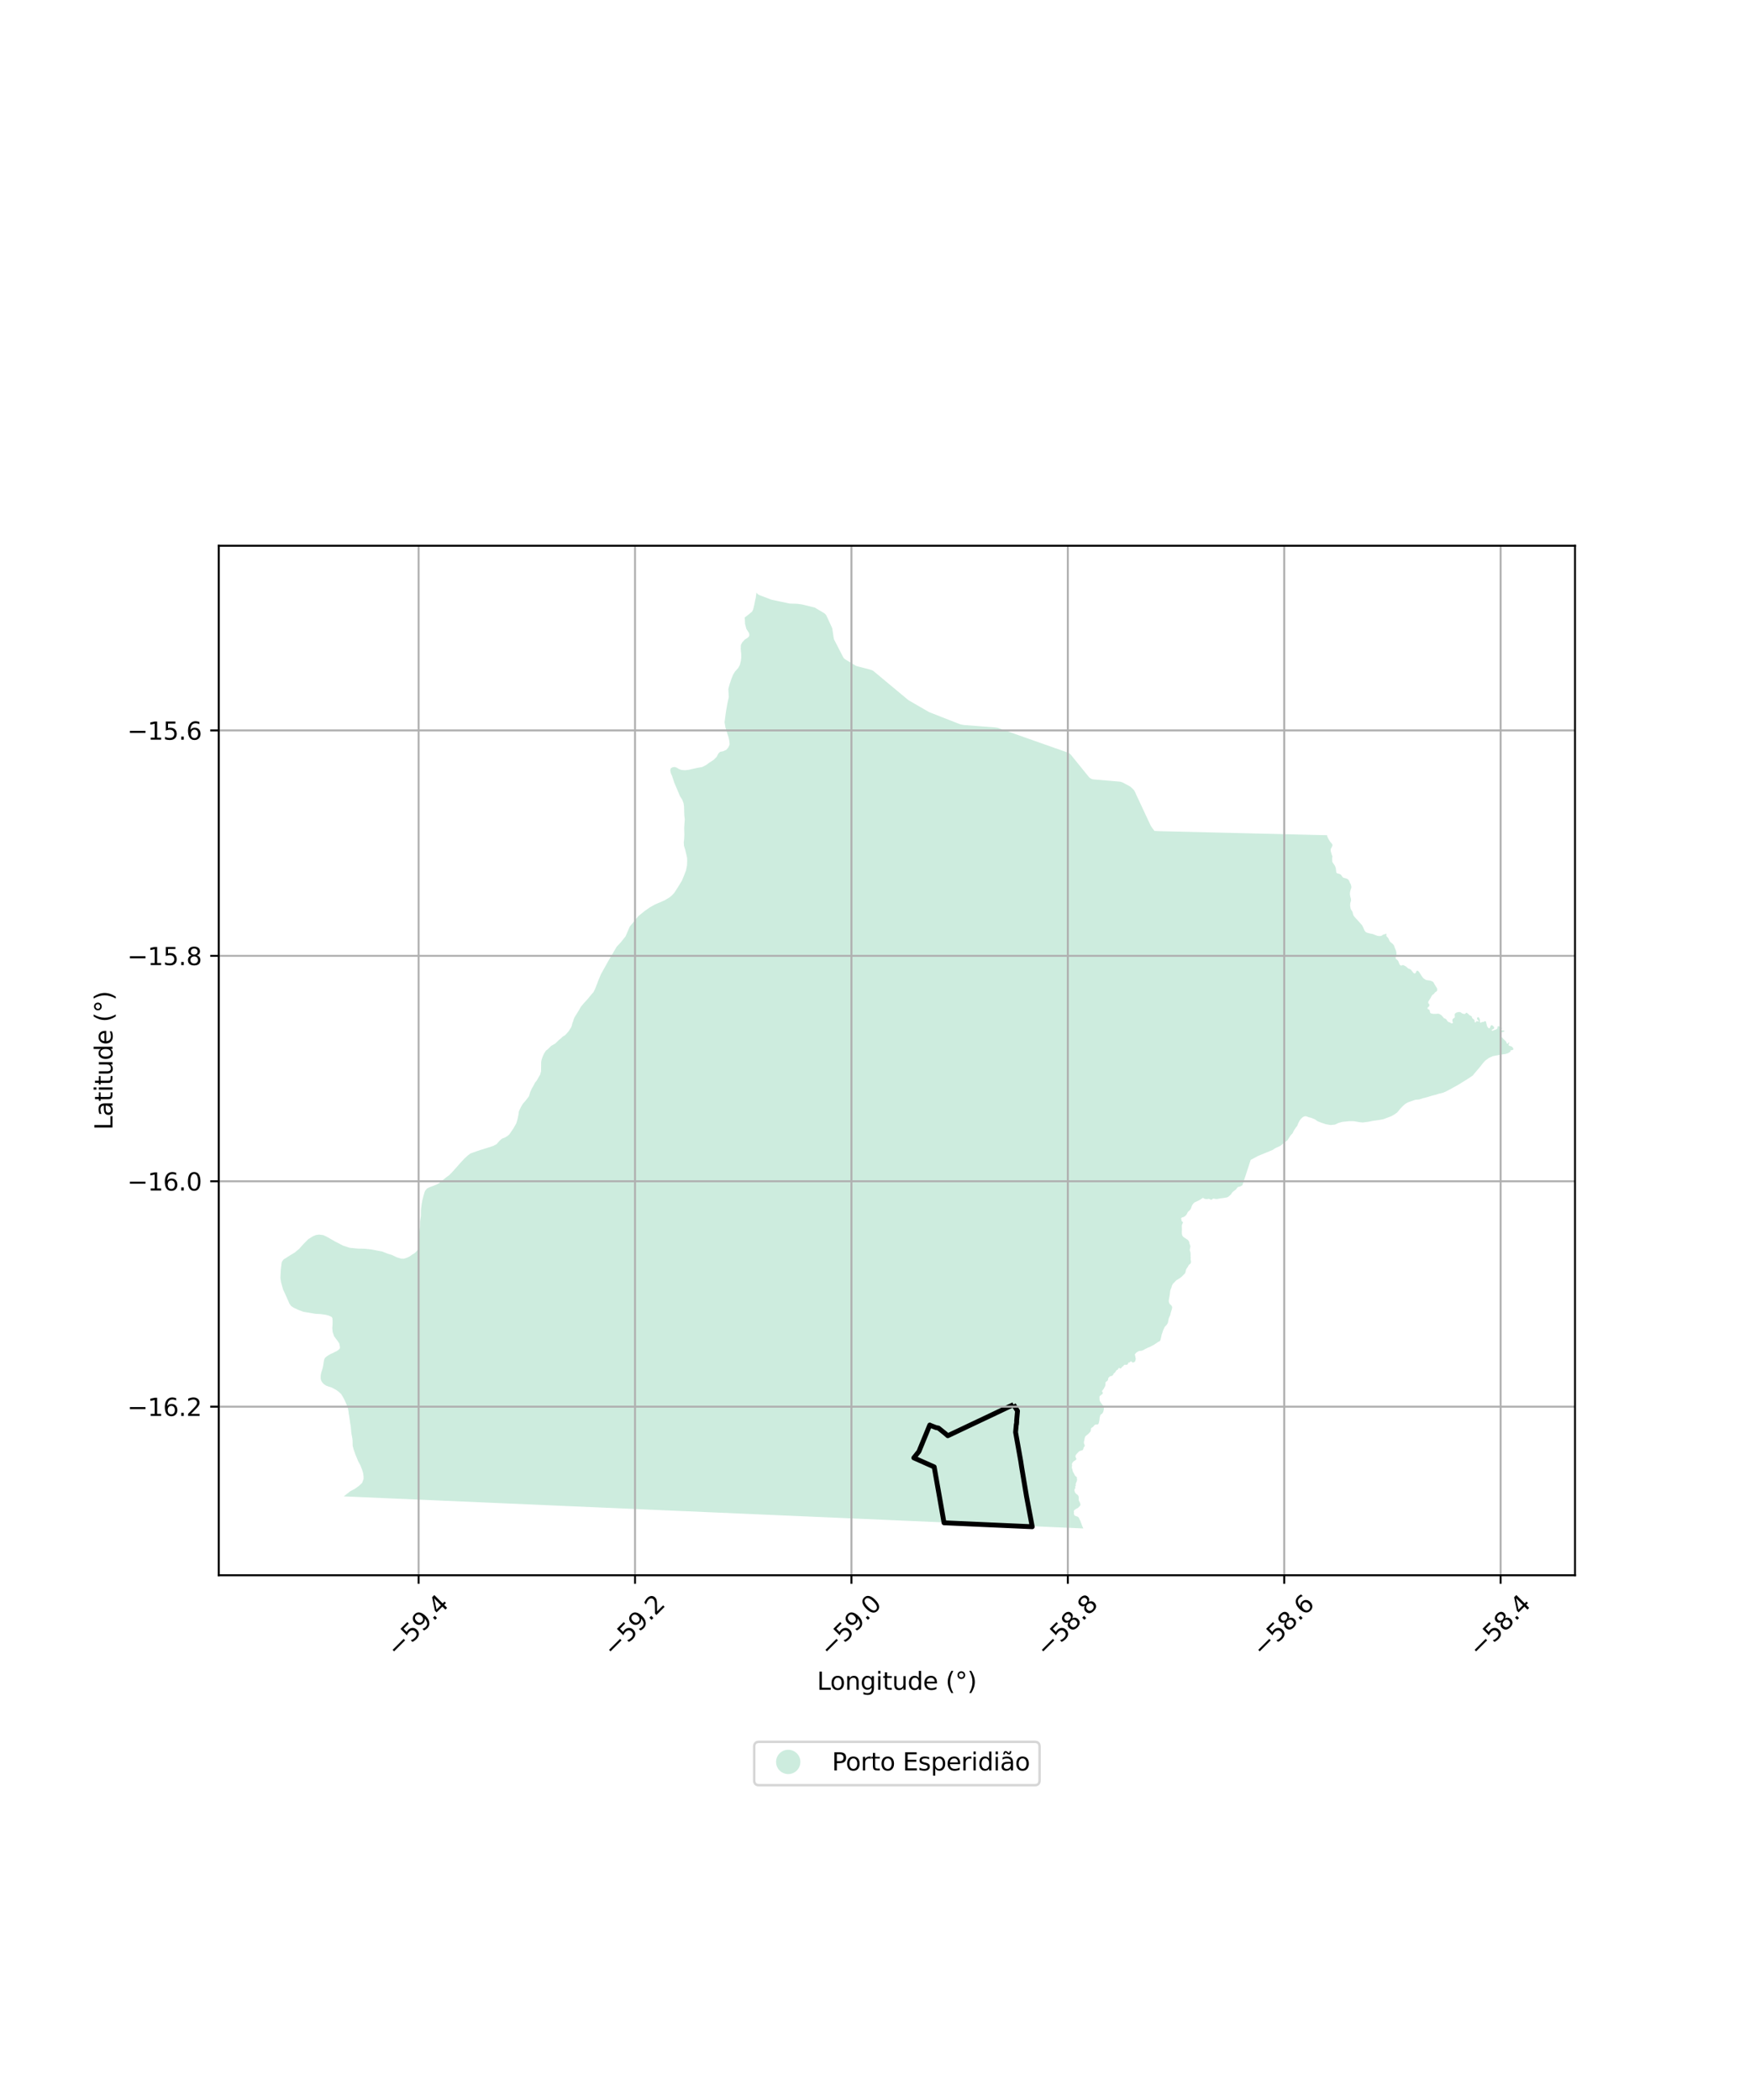 <?xml version="1.0" encoding="utf-8" standalone="no"?>
<!DOCTYPE svg PUBLIC "-//W3C//DTD SVG 1.1//EN"
  "http://www.w3.org/Graphics/SVG/1.1/DTD/svg11.dtd">
<svg xmlns:xlink="http://www.w3.org/1999/xlink" width="720pt" height="864pt" viewBox="0 0 720 864" xmlns="http://www.w3.org/2000/svg" version="1.1">
 <defs>
  <style type="text/css">*{stroke-linejoin: round; stroke-linecap: butt}</style>
 </defs>
 <g id="figure_1">
  <g id="patch_1">
   <path d="M 0 864 
L 720 864 
L 720 0 
L 0 0 
z
" style="fill: #ffffff"/>
  </g>
  <g id="axes_1">
   <g id="patch_2">
    <path d="M 90 648.103 
L 648 648.103 
L 648 224.537 
L 90 224.537 
z
" style="fill: #ffffff"/>
   </g>
   <g id="PatchCollection_1">
    <path d="M 588.261 415.988 
L 588.385 416.573 
L 588.547 416.79 
L 588.782 416.957 
L 589.436 417.09 
L 589.688 417.141 
L 590.587 417.14 
L 590.679 417.14 
L 591.789 417.054 
L 592.171 417.176 
L 592.957 417.622 
L 593.566 418.253 
L 593.966 418.781 
L 594.208 418.944 
L 594.686 419.159 
L 595.095 419.45 
L 595.503 420.088 
L 595.68 420.25 
L 595.903 420.455 
L 596.557 420.679 
L 596.968 420.948 
L 597.158 421.031 
L 597.217 421.057 
L 597.243 421.052 
L 597.678 420.984 
L 597.709 420.933 
L 597.747 420.87 
L 597.756 420.672 
L 597.728 420.589 
L 597.694 420.487 
L 597.549 420.053 
L 597.575 419.549 
L 597.698 419.291 
L 597.88 419.094 
L 598.526 418.626 
L 598.565 418.474 
L 598.54 418.206 
L 598.502 417.802 
L 598.505 417.69 
L 598.512 417.459 
L 598.544 417.202 
L 598.597 417.081 
L 599.061 416.68 
L 599.24 416.616 
L 599.668 416.463 
L 599.806 416.44 
L 600.038 416.4 
L 600.145 416.382 
L 600.267 416.386 
L 600.788 416.402 
L 601.237 416.71 
L 601.693 417.022 
L 602.297 417.165 
L 602.524 417.218 
L 602.797 417.129 
L 602.977 416.94 
L 603.216 416.689 
L 603.435 416.66 
L 603.593 416.745 
L 603.841 416.999 
L 604.105 417.123 
L 604.435 417.59 
L 605.256 418 
L 605.512 418.2 
L 605.609 418.437 
L 605.623 418.612 
L 605.714 418.815 
L 605.887 419.053 
L 606.349 419.391 
L 606.466 419.476 
L 606.624 419.721 
L 606.653 419.767 
L 606.66 419.838 
L 606.717 420.393 
L 606.746 420.515 
L 606.794 420.576 
L 606.859 420.66 
L 607.124 420.632 
L 607.482 420.169 
L 607.495 420.162 
L 607.611 420.094 
L 607.71 420.071 
L 607.893 420.133 
L 608.184 420.366 
L 608.292 420.293 
L 608.357 420.111 
L 608.324 419.918 
L 608.136 419.716 
L 607.805 419.47 
L 607.722 419.324 
L 607.703 418.897 
L 607.787 418.692 
L 607.871 418.609 
L 608.089 418.508 
L 608.25 418.517 
L 608.276 418.53 
L 608.349 418.567 
L 608.669 418.97 
L 608.848 419.496 
L 608.891 419.831 
L 608.889 420.27 
L 608.888 420.577 
L 609.181 420.769 
L 609.393 420.701 
L 609.419 420.68 
L 609.612 420.527 
L 609.854 420.485 
L 610.081 420.446 
L 610.345 420.447 
L 610.617 420.342 
L 610.651 420.297 
L 610.716 420.213 
L 610.947 420.112 
L 611.085 420.142 
L 611.196 420.166 
L 611.361 420.38 
L 611.381 420.458 
L 611.584 421.258 
L 611.798 422.102 
L 611.94 422.415 
L 612.307 422.919 
L 612.706 423.096 
L 612.842 423.097 
L 612.933 422.991 
L 612.941 422.973 
L 613.376 421.973 
L 613.459 421.884 
L 613.482 421.86 
L 613.709 421.785 
L 613.928 421.809 
L 614.071 421.901 
L 614.251 422.114 
L 614.575 422.382 
L 614.694 422.573 
L 614.761 422.816 
L 614.753 422.984 
L 614.699 423.121 
L 614.555 423.272 
L 614.336 423.415 
L 613.836 423.618 
L 613.707 423.755 
L 613.767 423.93 
L 613.864 424.06 
L 614.076 424.099 
L 614.257 424.039 
L 614.817 423.776 
L 615.482 423.551 
L 615.861 423.339 
L 615.877 423.317 
L 616.089 423.029 
L 616.152 422.412 
L 616.243 422.276 
L 616.365 422.25 
L 616.523 422.216 
L 616.764 422.263 
L 617.417 422.694 
L 617.809 422.848 
L 617.922 422.94 
L 617.948 423.151 
L 617.951 423.176 
L 617.661 423.32 
L 617.246 423.446 
L 617.215 423.481 
L 617.191 423.508 
L 617.141 423.713 
L 617.41 423.94 
L 617.885 424.055 
L 618.644 423.984 
L 618.851 424.038 
L 618.875 424.347 
L 618.791 424.456 
L 618.757 424.472 
L 618.661 424.518 
L 618.124 424.588 
L 617.86 424.698 
L 617.825 424.712 
L 617.588 424.945 
L 617.405 425.301 
L 617.321 425.641 
L 617.306 425.919 
L 617.383 426.29 
L 617.744 426.681 
L 618.197 427.052 
L 618.412 427.314 
L 619.622 428.504 
L 619.742 428.703 
L 619.903 429.183 
L 620.012 429.361 
L 620.118 429.445 
L 620.205 429.423 
L 620.352 429.386 
L 620.658 428.976 
L 620.915 428.902 
L 620.96 428.963 
L 620.944 429.146 
L 620.775 429.47 
L 620.676 429.662 
L 620.69 429.879 
L 620.854 430.246 
L 621.012 430.308 
L 621.107 430.324 
L 621.458 430.38 
L 621.504 430.398 
L 621.933 430.566 
L 622.136 430.727 
L 622.399 431.019 
L 622.586 431.356 
L 622.636 431.73 
L 622.59 431.836 
L 622.324 432.002 
L 622.3 432.006 
L 621.651 432.112 
L 621.504 432.193 
L 621.461 432.218 
L 621.445 432.393 
L 621.519 432.592 
L 620.526 433.272 
L 619.467 433.631 
L 617.454 433.907 
L 615.733 434.238 
L 614.17 434.541 
L 612.608 435.258 
L 611.147 436.298 
L 610.066 437.465 
L 609.112 438.734 
L 607.921 440.141 
L 606.729 441.52 
L 606.519 441.784 
L 605.961 442.486 
L 604.346 443.589 
L 602.571 444.692 
L 600.426 446.044 
L 598.731 447.009 
L 596.56 448.195 
L 595.077 448.968 
L 593.753 449.575 
L 592.031 449.988 
L 590.696 450.413 
L 590.62 450.432 
L 589.171 450.788 
L 587.582 451.285 
L 585.384 451.864 
L 583.822 452.361 
L 582.365 452.471 
L 580.803 452.995 
L 579.267 453.547 
L 578.155 454.181 
L 577.201 455.009 
L 576.063 456.223 
L 574.871 457.685 
L 573.626 458.567 
L 572.514 459.202 
L 570.545 459.95 
L 569.151 460.471 
L 567.165 460.829 
L 564.967 461.133 
L 562.848 461.547 
L 560.633 461.826 
L 559.247 461.684 
L 557.075 461.298 
L 555.168 461.27 
L 553.632 461.436 
L 552.255 461.574 
L 550.613 462.043 
L 549.239 462.696 
L 547.462 462.87 
L 545.476 462.539 
L 543.596 461.905 
L 542.086 461.298 
L 540.947 460.498 
L 540.152 460.186 
L 539.332 459.864 
L 538.485 459.671 
L 537.266 459.229 
L 536.499 459.34 
L 535.81 459.781 
L 535.174 460.415 
L 534.671 461.105 
L 534.115 462.181 
L 533.678 463.294 
L 533.384 463.61 
L 532.362 465.09 
L 531.809 466.261 
L 530.947 467.194 
L 529.689 469.142 
L 529.133 469.578 
L 526.717 471.469 
L 524.689 472.393 
L 523.517 473.168 
L 518.995 475.012 
L 518.444 475.245 
L 517.546 475.625 
L 514.639 477.18 
L 514.575 477.214 
L 512.209 484.457 
L 511.682 486.068 
L 511.471 486.713 
L 511.402 486.925 
L 511.383 486.985 
L 511.179 487.534 
L 510.964 487.784 
L 510.164 488.18 
L 510.006 488.232 
L 509.562 488.281 
L 509.267 488.452 
L 509.022 488.689 
L 508.529 489.348 
L 507.203 490.374 
L 506.751 490.932 
L 506.628 491.174 
L 506.415 491.456 
L 505.481 492.288 
L 505.102 492.524 
L 504.83 492.635 
L 504.126 492.776 
L 501.846 493.096 
L 501.136 493.222 
L 500.624 493.314 
L 500.269 493.31 
L 499.4 493.147 
L 499.11 493.151 
L 498.792 493.331 
L 498.465 493.599 
L 498.328 493.624 
L 498.17 493.599 
L 497.64 493.316 
L 497.331 493.225 
L 497.157 493.227 
L 496.576 493.363 
L 495.882 493.295 
L 495.475 493.153 
L 494.973 492.832 
L 494.958 492.822 
L 494.92 492.838 
L 494.663 492.949 
L 494.216 493.307 
L 493.171 493.924 
L 492.677 494.151 
L 492.627 494.173 
L 491.866 494.522 
L 491.541 494.67 
L 491.001 495.142 
L 490.613 495.647 
L 490.319 496.237 
L 490.301 496.273 
L 489.985 497.248 
L 489.554 497.852 
L 489.233 498.185 
L 488.743 498.598 
L 488.634 498.815 
L 488.614 498.855 
L 488.277 499.523 
L 488.021 499.918 
L 487.8 500.114 
L 487.43 500.442 
L 486.82 500.789 
L 486.64 500.818 
L 486.588 500.827 
L 486.45 500.849 
L 486.157 500.996 
L 486.099 501.068 
L 486.015 501.172 
L 485.945 501.285 
L 486.033 501.607 
L 486.08 501.779 
L 486.092 502.022 
L 486.107 502.322 
L 486.403 502.579 
L 486.646 502.79 
L 486.686 503.028 
L 486.516 503.419 
L 486.282 503.956 
L 486.232 504.177 
L 486.262 505.283 
L 486.275 505.788 
L 486.239 506.756 
L 486.241 507.591 
L 486.357 508.077 
L 486.563 508.563 
L 486.894 508.91 
L 487.137 509.101 
L 488.623 510.08 
L 488.79 510.231 
L 489.037 510.574 
L 489.217 510.83 
L 489.38 511.701 
L 489.544 512.039 
L 489.808 512.87 
L 489.704 513.023 
L 489.681 513.274 
L 489.495 514.219 
L 489.535 514.503 
L 489.739 515.127 
L 489.797 515.422 
L 489.843 515.971 
L 489.836 517.051 
L 489.883 517.339 
L 489.859 518.252 
L 489.907 518.454 
L 490.007 518.877 
L 490.03 519.123 
L 489.997 519.384 
L 489.917 519.644 
L 489.666 520.015 
L 489.485 520.151 
L 489.036 520.487 
L 489.085 520.502 
L 488.675 521.25 
L 488.072 522.138 
L 487.892 522.655 
L 487.7 523.538 
L 487.548 523.909 
L 486.872 524.548 
L 486.715 524.783 
L 486.488 524.945 
L 486.249 525.224 
L 485.987 525.435 
L 485.636 525.717 
L 483.981 526.748 
L 482.601 528.178 
L 482.499 528.352 
L 482.17 528.913 
L 482.097 529.194 
L 481.944 529.783 
L 481.772 530.154 
L 481.684 530.343 
L 481.456 531.104 
L 481.298 532.539 
L 481.075 533.842 
L 480.94 534.636 
L 480.905 534.842 
L 480.875 535.265 
L 480.909 535.675 
L 481.097 536.215 
L 481.414 536.663 
L 481.9 537.057 
L 481.906 537.068 
L 482.247 537.665 
L 482.255 537.957 
L 482.141 538.668 
L 481.841 539.566 
L 481.778 539.755 
L 481.734 539.927 
L 481.44 541.089 
L 481.132 541.783 
L 480.909 542.287 
L 480.817 542.599 
L 480.724 543.081 
L 480.49 544.293 
L 480.323 544.562 
L 480.045 545.013 
L 479.917 545.153 
L 479.3 545.826 
L 479.201 545.934 
L 479.185 545.951 
L 479.071 546.186 
L 478.808 546.764 
L 478.6 547.219 
L 478.061 548.803 
L 477.934 549.074 
L 477.857 549.562 
L 477.518 551.048 
L 477.433 551.334 
L 477.427 551.355 
L 477.234 551.71 
L 477.027 551.879 
L 476.989 551.893 
L 476.86 551.939 
L 476.539 552.055 
L 475.765 552.634 
L 475.459 552.789 
L 475.154 553.016 
L 474.889 553.213 
L 474.343 553.512 
L 473.755 553.784 
L 473.125 554.14 
L 473.081 554.161 
L 472.594 554.375 
L 472.338 554.416 
L 471.918 554.685 
L 471.38 554.909 
L 470.165 555.582 
L 469.534 555.761 
L 468.843 555.819 
L 468.451 555.944 
L 468.313 555.988 
L 467.796 556.318 
L 467.512 556.499 
L 467.482 556.518 
L 466.846 557.328 
L 466.952 557.512 
L 466.982 557.565 
L 467.018 557.694 
L 467.052 557.818 
L 467.073 557.958 
L 467.152 558.49 
L 467.277 558.93 
L 467.272 559.189 
L 467.135 559.813 
L 466.99 560.099 
L 466.832 560.285 
L 466.653 560.42 
L 466.206 560.59 
L 466.017 560.615 
L 465.508 560.202 
L 465.385 560.103 
L 465.176 560.106 
L 465.154 560.129 
L 464.735 560.562 
L 464.37 560.603 
L 464.222 560.62 
L 464.197 560.713 
L 464.079 561.153 
L 463.914 561.352 
L 463.771 561.453 
L 463.606 561.512 
L 463.287 561.537 
L 463.125 561.53 
L 462.646 561.511 
L 462.324 561.767 
L 462.269 561.878 
L 462.224 561.969 
L 462.178 562.062 
L 461.766 562.267 
L 461.355 562.815 
L 461.035 563.047 
L 460.825 563.044 
L 460.708 562.937 
L 460.563 562.804 
L 460.352 562.845 
L 460.17 562.981 
L 460.09 563.114 
L 459.822 563.561 
L 459.473 563.669 
L 459.394 563.738 
L 459.041 564.214 
L 458.883 564.543 
L 458.452 564.932 
L 458.146 565.16 
L 458.049 565.499 
L 457.923 565.705 
L 457.724 565.902 
L 457.53 566.043 
L 457.383 566.098 
L 457.075 566.152 
L 456.634 566.302 
L 456.218 566.676 
L 456.066 566.849 
L 455.956 567.062 
L 455.846 567.716 
L 455.704 568.012 
L 455.444 568.262 
L 454.987 568.517 
L 454.836 568.806 
L 454.815 569.706 
L 454.678 570.304 
L 454.063 571.437 
L 453.718 571.876 
L 453.551 572.088 
L 453.41 572.333 
L 453.415 572.52 
L 453.427 572.536 
L 453.699 572.889 
L 453.728 573.031 
L 453.711 573.202 
L 453.619 573.444 
L 453.523 573.587 
L 453.431 573.644 
L 453.186 573.797 
L 453.048 573.835 
L 452.929 574.056 
L 452.608 574.242 
L 452.494 574.353 
L 452.395 574.57 
L 452.37 574.731 
L 452.352 574.843 
L 452.396 575.905 
L 452.561 576.459 
L 452.831 576.979 
L 453.094 577.352 
L 453.587 577.929 
L 453.896 578.435 
L 453.975 578.565 
L 454.066 578.853 
L 454.164 579.536 
L 454.113 580.037 
L 454.093 580.121 
L 453.934 580.785 
L 453.726 581.23 
L 453.453 581.611 
L 453.231 581.77 
L 452.858 582.035 
L 452.737 582.247 
L 452.666 582.371 
L 452.44 583.257 
L 452.319 584.372 
L 452.125 585.29 
L 452.124 585.294 
L 452.015 585.623 
L 451.888 585.858 
L 451.802 585.952 
L 451.597 586.057 
L 451.285 586.113 
L 451.254 586.119 
L 450.969 586.038 
L 450.612 586.15 
L 450.262 586.383 
L 449.81 586.956 
L 449.461 587.234 
L 449.176 587.388 
L 449.042 587.522 
L 448.945 587.615 
L 448.845 587.832 
L 448.833 588.252 
L 448.739 588.756 
L 448.726 588.826 
L 448.658 588.99 
L 448.596 589.055 
L 447.795 589.908 
L 447.644 590.069 
L 447.592 590.124 
L 447.463 590.215 
L 447.189 590.408 
L 447.07 590.492 
L 447.005 590.585 
L 446.961 590.648 
L 446.939 590.654 
L 446.788 590.691 
L 446.452 591.133 
L 446.364 591.417 
L 446.305 591.603 
L 445.977 593.105 
L 445.945 593.25 
L 445.959 593.675 
L 445.977 593.796 
L 446.072 594.156 
L 446.083 594.175 
L 446.18 594.336 
L 446.278 594.546 
L 446.304 594.838 
L 446.285 594.884 
L 446.19 595.113 
L 445.994 595.355 
L 445.844 595.541 
L 445.73 596 
L 445.681 596.198 
L 445.55 596.475 
L 445.284 596.672 
L 445.056 596.743 
L 444.393 596.95 
L 444.08 597.048 
L 443.871 597.251 
L 443.689 597.428 
L 443.023 598.107 
L 442.599 598.666 
L 442.496 598.946 
L 442.478 599.274 
L 442.513 599.516 
L 442.758 599.989 
L 442.868 600.201 
L 442.826 600.377 
L 442.717 600.547 
L 442.546 600.694 
L 442.491 600.742 
L 441.897 601.117 
L 441.657 601.318 
L 441.298 601.728 
L 441.141 601.968 
L 441.055 602.203 
L 441.012 602.556 
L 441.076 602.832 
L 440.975 603.521 
L 441.078 604.315 
L 441.216 604.529 
L 441.269 604.938 
L 441.391 605.264 
L 441.372 605.452 
L 441.68 605.909 
L 441.856 606.253 
L 442.302 607.127 
L 442.469 607.32 
L 442.711 607.476 
L 442.776 607.517 
L 442.995 607.741 
L 443.103 608.035 
L 443.054 608.352 
L 443.023 608.551 
L 443.066 608.625 
L 443.128 608.66 
L 443.239 608.721 
L 443.178 608.924 
L 443.174 608.929 
L 443.009 609.132 
L 443.037 609.389 
L 442.993 609.579 
L 442.764 609.937 
L 442.642 610.315 
L 442.568 610.629 
L 442.548 610.943 
L 442.618 611.094 
L 442.618 611.216 
L 442.337 611.638 
L 442.311 611.732 
L 442.466 612.118 
L 442.454 612.195 
L 442.188 612.561 
L 442.044 612.928 
L 442.046 613.173 
L 442.23 613.869 
L 442.382 614.161 
L 442.518 614.32 
L 442.865 614.688 
L 443.227 614.955 
L 443.426 615.102 
L 443.663 615.406 
L 443.817 615.883 
L 443.831 615.926 
L 443.818 616.332 
L 443.81 616.597 
L 443.794 617.1 
L 443.837 617.276 
L 444.318 618.267 
L 444.365 618.364 
L 444.518 618.904 
L 444.505 619.217 
L 444.426 619.4 
L 444.395 619.47 
L 443.726 620.185 
L 443.569 620.339 
L 442.318 621.044 
L 442.12 621.24 
L 441.828 621.572 
L 441.809 621.77 
L 441.871 622.232 
L 441.824 622.714 
L 441.893 623.055 
L 442.024 623.395 
L 442.139 623.521 
L 442.429 623.681 
L 443.23 623.938 
L 443.578 624.137 
L 443.772 624.339 
L 443.913 624.555 
L 444.275 625.372 
L 444.477 625.695 
L 444.725 626.424 
L 444.939 626.915 
L 445.073 627.425 
L 445.716 628.85 
L 445.163 628.824 
L 431.078 628.202 
L 405.661 627.097 
L 385.304 626.223 
L 367.522 625.46 
L 365.753 625.378 
L 355.458 624.929 
L 343.08 624.399 
L 305.938 622.786 
L 290.933 622.135 
L 282.697 621.774 
L 279.831 621.66 
L 231.183 619.546 
L 230.936 619.533 
L 141.43 615.65 
L 142.153 615.082 
L 144.095 613.554 
L 146.015 612.52 
L 147.67 611.348 
L 148.994 610.106 
L 149.424 608.913 
L 149.426 608.907 
L 149.59 608.451 
L 149.59 607.486 
L 149.391 606.038 
L 148.994 604.727 
L 148.266 602.865 
L 147.339 601.141 
L 146.213 598.383 
L 145.455 596.228 
L 145.088 594.753 
L 145.075 593.526 
L 145.048 592.519 
L 144.916 591.512 
L 144.664 590.216 
L 144.492 589.057 
L 144.399 587.816 
L 144.267 586.547 
L 144.055 585.457 
L 143.936 584.423 
L 143.804 583.609 
L 143.618 582.258 
L 143.473 581.609 
L 143.42 580.906 
L 143.208 579.678 
L 142.864 578.672 
L 142.506 577.665 
L 142.082 576.741 
L 141.592 575.679 
L 140.97 574.52 
L 140.33 573.526 
L 139.315 572.589 
L 138.242 571.817 
L 137.236 571.265 
L 136.495 570.879 
L 135.7 570.603 
L 135.065 570.424 
L 134.191 570.093 
L 133.198 569.445 
L 132.549 568.714 
L 132.165 568.052 
L 131.94 567.265 
L 131.926 566.355 
L 132.006 565.528 
L 132.178 564.769 
L 132.231 564.479 
L 132.456 563.886 
L 132.681 563.086 
L 132.867 562.342 
L 133.012 561.542 
L 133.211 560.176 
L 133.383 559.376 
L 133.707 558.659 
L 134.442 558.039 
L 135.17 557.57 
L 135.925 557.128 
L 136.481 556.88 
L 137.316 556.494 
L 137.908 556.163 
L 138.501 555.899 
L 139.328 555.335 
L 139.792 554.839 
L 139.871 554.353 
L 139.76 553.63 
L 139.606 552.764 
L 138.989 551.825 
L 138.047 550.584 
L 137.43 549.712 
L 136.855 548.009 
L 136.71 546.378 
L 136.828 544.817 
L 136.842 543.62 
L 136.776 542.502 
L 136.663 542.126 
L 136.381 541.8 
L 135.252 541.274 
L 133.902 540.925 
L 131.66 540.632 
L 129.746 540.542 
L 124.853 539.707 
L 122.733 538.927 
L 122.043 538.586 
L 120.897 538.077 
L 119.78 537.328 
L 119.098 536.389 
L 118.263 534.483 
L 117.492 532.745 
L 116.43 530.438 
L 115.671 527.702 
L 115.364 525.836 
L 115.538 522.348 
L 115.832 519.858 
L 115.983 519.127 
L 116.635 518.217 
L 117.709 517.52 
L 119.306 516.509 
L 121.201 515.369 
L 123.069 513.829 
L 124.742 511.954 
L 126.847 509.819 
L 128.742 508.645 
L 130.018 508.105 
L 131.325 507.945 
L 131.945 508.024 
L 132.923 508.149 
L 134.221 508.711 
L 137.86 510.783 
L 141.075 512.451 
L 143.903 513.383 
L 144.714 513.463 
L 147.332 513.723 
L 149.907 513.754 
L 152.742 514.054 
L 155.114 514.514 
L 157.354 514.94 
L 159.193 515.693 
L 161.18 516.301 
L 163.268 517.304 
L 165.052 517.847 
L 166.165 517.88 
L 167.372 517.483 
L 168.488 516.966 
L 169.454 516.279 
L 170.717 515.496 
L 171.853 514.312 
L 172.3 512.755 
L 172.419 511.06 
L 172.28 508.631 
L 172.329 508.489 
L 172.497 506.837 
L 172.82 504.736 
L 172.846 502.482 
L 173.17 500.23 
L 173.181 499.273 
L 173.181 499.266 
L 173.2 497.675 
L 173.527 495.123 
L 173.845 493.473 
L 174.157 492.274 
L 174.624 490.625 
L 174.931 489.877 
L 175.687 488.984 
L 176.888 488.396 
L 178.086 487.959 
L 179.585 487.375 
L 180.637 486.786 
L 182.988 484.879 
L 183.777 484.242 
L 184.732 483.578 
L 185.974 482.328 
L 186.963 481.215 
L 188.036 480.019 
L 188.856 479.073 
L 189.872 477.961 
L 191.115 476.626 
L 192.439 475.432 
L 193.541 474.58 
L 194.941 474.08 
L 196.167 473.638 
L 197.892 473.065 
L 200.888 472.142 
L 202.885 471.481 
L 204.341 470.723 
L 205.303 469.594 
L 205.935 468.967 
L 206.628 468.424 
L 207.809 467.981 
L 208.815 467.351 
L 209.519 466.762 
L 210.224 465.739 
L 211.23 464.254 
L 212.407 462.206 
L 212.921 460.483 
L 213.269 458.824 
L 213.485 457.263 
L 214.329 455.444 
L 215.102 454.156 
L 216.238 452.838 
L 217.585 451.098 
L 217.766 450.57 
L 218.131 449.335 
L 218.85 447.751 
L 219.386 446.872 
L 220.104 445.465 
L 220.815 444.588 
L 221.515 443.35 
L 221.71 443.005 
L 222.263 442.076 
L 222.613 440.715 
L 222.614 440.609 
L 222.624 439.654 
L 222.64 438.239 
L 222.653 437 
L 222.84 435.941 
L 223.202 434.883 
L 223.742 433.651 
L 224.278 432.772 
L 224.635 432.245 
L 225.343 431.722 
L 226.23 430.847 
L 226.762 430.322 
L 228.528 429.28 
L 229.06 428.755 
L 229.947 427.88 
L 230.701 427.286 
L 231.542 426.482 
L 232.425 425.961 
L 232.957 425.436 
L 234.023 424.209 
L 234.27 423.804 
L 234.559 423.33 
L 234.916 422.803 
L 235.276 421.922 
L 235.461 421.04 
L 235.821 420.159 
L 236.004 419.453 
L 236.365 418.573 
L 236.901 417.694 
L 238.113 415.769 
L 238.987 414.215 
L 240.39 412.534 
L 241.657 411.185 
L 243.194 409.306 
L 244.196 408.153 
L 244.802 406.929 
L 245.717 404.611 
L 246.2 403.317 
L 247.275 400.762 
L 250.6 394.81 
L 253.746 389.48 
L 255.367 387.759 
L 257.369 385.243 
L 259.117 381.205 
L 262.646 376.915 
L 265.212 374.828 
L 265.806 374.41 
L 267.323 373.34 
L 269.431 372.154 
L 269.977 371.919 
L 273.454 370.42 
L 275.512 369.176 
L 276.45 368.388 
L 277.366 367.413 
L 278.971 364.945 
L 280.579 362.288 
L 281.532 359.954 
L 282.248 358.085 
L 282.445 357.108 
L 282.664 356.026 
L 282.728 354.292 
L 282.695 352.932 
L 282.383 351.569 
L 281.937 349.689 
L 281.397 347.948 
L 281.319 346.541 
L 281.47 345.323 
L 281.56 343.355 
L 281.54 342.663 
L 281.521 341.985 
L 281.486 340.702 
L 281.72 337.116 
L 281.539 335.418 
L 281.462 333.289 
L 281.442 331.958 
L 281.258 330.56 
L 280.713 329.058 
L 279.79 327.628 
L 278.634 324.864 
L 277.451 322.119 
L 276.506 319.248 
L 275.981 318.035 
L 275.946 317.854 
L 275.762 316.902 
L 276.001 316.073 
L 276.763 315.648 
L 277.659 315.555 
L 278.474 315.865 
L 279.292 316.373 
L 280.376 316.783 
L 281.824 316.897 
L 283.44 316.714 
L 284.761 316.395 
L 287.106 315.887 
L 288.789 315.605 
L 290.411 314.823 
L 291.838 313.773 
L 293.662 312.595 
L 294.86 311.376 
L 295.566 310.02 
L 296.264 309.328 
L 297.531 309.088 
L 298.809 308.489 
L 299.644 307.548 
L 300.181 306.341 
L 300.096 304.977 
L 299.749 303.344 
L 299.269 301.909 
L 298.471 299.307 
L 298.097 297.175 
L 298.646 293.026 
L 299.238 289.562 
L 299.845 286.833 
L 299.794 285.386 
L 299.703 284.587 
L 299.682 283.389 
L 300.229 281.366 
L 300.975 279.145 
L 301.65 277.523 
L 302.353 276.366 
L 303.751 274.783 
L 304.389 273.592 
L 304.8 271.967 
L 304.979 270.505 
L 304.959 269.175 
L 304.749 266.978 
L 304.815 265.374 
L 305.368 264.29 
L 306.433 263.136 
L 307.527 262.449 
L 308.191 261.824 
L 308.297 261.159 
L 308.172 260.46 
L 307.717 259.757 
L 307.069 258.72 
L 306.815 257.719 
L 306.529 256.686 
L 306.476 255.321 
L 306.388 254.19 
L 306.391 254.047 
L 307.766 253.003 
L 309.257 251.787 
L 309.373 251.736 
L 309.879 250.699 
L 310.301 248.99 
L 310.741 246.75 
L 310.904 246.176 
L 311.008 245.428 
L 311.058 245.066 
L 311.16 244.331 
L 311.207 243.991 
L 311.234 243.79 
L 311.389 244.021 
L 311.392 244.024 
L 311.681 244.366 
L 312.059 244.647 
L 312.627 244.913 
L 313.412 245.211 
L 313.563 245.269 
L 313.959 245.42 
L 316.017 246.203 
L 316.756 246.484 
L 317.387 246.724 
L 318.198 246.896 
L 319.54 247.182 
L 321.22 247.538 
L 322.819 247.878 
L 324.149 248.161 
L 324.885 248.317 
L 325.34 248.332 
L 327.597 248.408 
L 327.95 248.419 
L 328.093 248.424 
L 329.43 248.619 
L 330.145 248.722 
L 330.505 248.811 
L 330.938 248.917 
L 332.365 249.267 
L 333.755 249.607 
L 335.197 249.961 
L 335.872 250.361 
L 335.924 250.392 
L 336.351 250.645 
L 338.503 251.92 
L 339.039 252.238 
L 339.061 252.251 
L 339.477 252.602 
L 339.608 252.712 
L 339.955 253.146 
L 340.247 253.779 
L 340.343 253.987 
L 340.923 255.244 
L 340.956 255.315 
L 341.274 256.005 
L 341.499 256.491 
L 341.828 257.203 
L 342.03 257.643 
L 342.314 258.257 
L 342.335 258.344 
L 342.375 258.502 
L 342.429 258.723 
L 342.459 258.841 
L 342.494 259.075 
L 342.589 259.695 
L 342.592 259.719 
L 342.696 260.403 
L 342.901 261.752 
L 342.978 262.264 
L 342.987 262.307 
L 343.077 262.738 
L 343.113 262.916 
L 343.146 263.076 
L 343.453 263.67 
L 343.532 263.825 
L 343.732 264.212 
L 344.016 264.764 
L 344.966 266.609 
L 345.2 267.063 
L 345.66 267.956 
L 345.967 268.552 
L 346.102 268.813 
L 346.454 269.497 
L 346.535 269.654 
L 346.745 270.062 
L 346.904 270.37 
L 346.98 270.517 
L 347.31 270.938 
L 347.318 270.944 
L 347.668 271.215 
L 348.303 271.6 
L 348.524 271.734 
L 349.716 272.457 
L 350.416 272.882 
L 351.644 273.627 
L 352.074 273.888 
L 352.079 273.891 
L 352.159 273.94 
L 352.692 274.107 
L 352.825 274.149 
L 353.52 274.329 
L 354.682 274.63 
L 356.272 275.042 
L 358.025 275.495 
L 358.224 275.564 
L 358.849 275.782 
L 359.111 275.925 
L 359.273 276.013 
L 359.744 276.4 
L 360.02 276.628 
L 360.525 277.049 
L 360.805 277.283 
L 360.815 277.291 
L 362.07 278.338 
L 363.795 279.776 
L 365.632 281.308 
L 368.954 284.079 
L 370.841 285.646 
L 370.993 285.772 
L 372.539 287.056 
L 372.647 287.146 
L 372.76 287.239 
L 372.882 287.34 
L 372.9 287.356 
L 373.023 287.458 
L 373.733 288.047 
L 373.848 288.114 
L 374.086 288.252 
L 374.238 288.34 
L 374.351 288.406 
L 374.766 288.646 
L 375.089 288.833 
L 375.096 288.837 
L 375.683 289.177 
L 376.153 289.449 
L 376.163 289.455 
L 376.189 289.47 
L 377.601 290.288 
L 377.633 290.307 
L 378.554 290.84 
L 381.763 292.699 
L 382.119 292.905 
L 382.215 292.961 
L 382.291 292.991 
L 382.89 293.226 
L 383.836 293.597 
L 385.431 294.222 
L 386.953 294.82 
L 387.474 295.024 
L 389.336 295.754 
L 389.374 295.769 
L 389.554 295.84 
L 390.404 296.173 
L 391.4 296.564 
L 392.533 297.008 
L 393.397 297.348 
L 393.509 297.391 
L 393.793 297.503 
L 394.403 297.742 
L 395.31 298.054 
L 395.439 298.078 
L 395.673 298.122 
L 395.681 298.123 
L 396.096 298.2 
L 396.156 298.211 
L 396.219 298.223 
L 396.54 298.273 
L 396.616 298.285 
L 400.022 298.549 
L 400.843 298.612 
L 400.855 298.613 
L 401.296 298.647 
L 401.328 298.65 
L 401.338 298.651 
L 402.123 298.711 
L 402.137 298.713 
L 404.746 298.915 
L 404.747 298.915 
L 409.437 299.278 
L 410.474 299.443 
L 410.815 299.564 
L 411.361 299.757 
L 414.075 300.719 
L 417.691 302 
L 422.154 303.581 
L 423.152 303.935 
L 430.001 306.348 
L 430.496 306.522 
L 431.925 307.026 
L 432.079 307.08 
L 433.348 307.527 
L 433.351 307.528 
L 434.201 307.827 
L 436.725 308.717 
L 437.346 308.936 
L 438.302 309.273 
L 439.124 309.562 
L 439.358 309.645 
L 440.082 310.031 
L 440.63 310.592 
L 441.144 311.226 
L 441.163 311.25 
L 443.378 313.983 
L 444.937 315.906 
L 446.949 318.388 
L 447.76 319.388 
L 448.029 319.72 
L 448.527 320.155 
L 449.298 320.564 
L 449.341 320.573 
L 449.953 320.673 
L 451.12 320.772 
L 457.85 321.344 
L 460.859 321.6 
L 461.56 321.808 
L 462.135 322.066 
L 464.957 323.584 
L 465.576 324.128 
L 465.829 324.351 
L 466.349 324.867 
L 466.649 325.254 
L 467.022 325.922 
L 467.256 326.469 
L 467.341 326.667 
L 469.748 331.812 
L 469.952 332.249 
L 472.406 337.506 
L 473.458 339.758 
L 474.078 340.675 
L 474.154 340.774 
L 474.99 341.863 
L 475.009 341.864 
L 476.884 341.965 
L 481.029 342.065 
L 481.049 342.065 
L 483.19 342.117 
L 483.191 342.117 
L 518.188 342.962 
L 545.786 343.628 
L 545.98 343.633 
L 545.999 343.838 
L 546.082 344.062 
L 546.319 344.701 
L 546.716 345.429 
L 547.265 346.335 
L 547.739 346.839 
L 547.987 347.163 
L 548.198 347.532 
L 548.205 347.871 
L 547.93 348.51 
L 547.718 348.912 
L 547.553 349.222 
L 547.455 349.684 
L 547.467 349.787 
L 547.516 350.208 
L 547.865 351.505 
L 548.007 351.852 
L 548.201 352.328 
L 548.12 352.782 
L 548.085 353.496 
L 548.149 354.537 
L 548.326 354.896 
L 548.724 355.478 
L 549.205 356.183 
L 549.223 356.21 
L 549.259 356.304 
L 549.442 356.786 
L 549.616 357.399 
L 549.705 358.163 
L 549.73 358.451 
L 549.771 358.94 
L 550.049 359.268 
L 550.564 359.412 
L 550.996 359.533 
L 551.492 359.727 
L 551.742 359.978 
L 551.843 360.08 
L 552.211 360.622 
L 552.624 361.087 
L 553.076 361.208 
L 553.276 361.262 
L 553.843 361.415 
L 554.348 361.621 
L 554.715 361.896 
L 554.786 361.994 
L 554.985 362.268 
L 555.06 362.371 
L 555.328 363.033 
L 555.359 363.109 
L 555.402 363.217 
L 555.502 363.464 
L 555.752 363.786 
L 555.788 363.933 
L 555.768 364.121 
L 555.802 364.199 
L 555.9 364.426 
L 555.932 364.502 
L 555.942 364.55 
L 555.985 364.768 
L 555.975 365.11 
L 555.969 365.319 
L 555.706 365.983 
L 555.477 366.853 
L 555.378 367.806 
L 555.535 368.833 
L 555.705 369.415 
L 555.806 369.747 
L 555.825 369.943 
L 555.847 370.175 
L 555.851 370.215 
L 555.841 370.334 
L 555.805 370.729 
L 555.597 371.351 
L 555.534 371.708 
L 555.534 371.709 
L 555.525 371.862 
L 555.483 372.603 
L 555.705 373.9 
L 556.052 374.566 
L 556.218 374.803 
L 556.373 375.023 
L 556.537 375.448 
L 556.644 375.92 
L 556.729 376.303 
L 556.818 376.546 
L 557.028 376.855 
L 557.162 377.05 
L 557.562 377.538 
L 559.022 379.116 
L 560.239 380.507 
L 560.37 380.657 
L 560.726 381.277 
L 561.371 382.774 
L 561.66 383.197 
L 561.892 383.428 
L 562.179 383.63 
L 562.651 383.809 
L 563.72 384.077 
L 564.215 384.171 
L 564.611 384.247 
L 565.168 384.427 
L 566.025 384.78 
L 566.629 385.002 
L 566.697 385.027 
L 567.226 385.093 
L 567.547 385.134 
L 567.584 385.139 
L 567.601 385.136 
L 568.245 385.053 
L 568.588 384.895 
L 568.623 384.864 
L 568.981 384.547 
L 569.59 384.408 
L 569.723 384.378 
L 570.16 384.147 
L 570.375 384.206 
L 570.444 384.343 
L 570.334 384.715 
L 570.383 384.931 
L 570.435 385.163 
L 570.843 385.617 
L 571.104 385.908 
L 571.316 386.258 
L 571.711 387.138 
L 571.858 387.336 
L 571.984 387.507 
L 572.661 388.072 
L 573.101 388.439 
L 573.35 388.738 
L 573.541 389.045 
L 573.853 389.949 
L 574.39 391.244 
L 574.535 392.075 
L 574.564 392.735 
L 574.504 393.033 
L 574.332 393.44 
L 574.316 393.48 
L 574.273 393.676 
L 574.243 393.816 
L 574.21 394.173 
L 574.308 394.47 
L 574.404 394.554 
L 575.036 395.104 
L 575.334 395.52 
L 575.68 396.479 
L 575.797 396.713 
L 575.821 396.76 
L 575.97 396.998 
L 576.086 397.094 
L 576.238 397.22 
L 576.489 397.264 
L 576.725 397.209 
L 576.842 397.182 
L 576.977 397.098 
L 577.246 397.058 
L 577.418 397.104 
L 577.439 397.11 
L 578.49 397.656 
L 579.139 398.269 
L 579.505 398.524 
L 579.874 398.611 
L 580.368 398.877 
L 580.551 399.048 
L 581.459 400.189 
L 581.659 400.385 
L 581.886 400.483 
L 582.096 400.505 
L 582.345 400.388 
L 582.483 400.188 
L 582.614 399.919 
L 582.833 399.471 
L 582.926 399.395 
L 583.095 399.356 
L 583.104 399.354 
L 583.183 399.38 
L 583.389 399.449 
L 583.748 399.765 
L 583.801 399.843 
L 584.546 400.934 
L 584.728 401.273 
L 585.017 401.686 
L 585.21 401.96 
L 585.272 402.048 
L 585.493 402.364 
L 585.995 402.757 
L 586.51 403.072 
L 586.753 403.184 
L 587.113 403.28 
L 588.321 403.432 
L 589.025 403.657 
L 589.369 403.821 
L 589.687 404.095 
L 589.786 404.179 
L 590.34 405.2 
L 591.197 406.551 
L 591.304 406.952 
L 591.292 407.426 
L 591.207 407.671 
L 591.079 407.84 
L 590.64 408.184 
L 590.551 408.205 
L 590.464 408.225 
L 590.332 408.405 
L 589.997 408.865 
L 589.71 409.1 
L 589.381 409.293 
L 589.025 409.739 
L 588.659 410.488 
L 587.7 411.98 
L 587.587 412.445 
L 587.661 412.725 
L 588.035 413.202 
L 588.126 413.491 
L 588.048 413.88 
L 587.819 414.181 
L 587.405 414.517 
L 587.326 414.694 
L 587.327 414.906 
L 587.403 415.097 
L 587.903 415.359 
L 588.12 415.521 
L 588.208 415.734 
L 588.261 415.988 
" clip-path="url(#p10d09c5a60)" style="fill: #b3e2cd; fill-opacity: 0.65"/>
   </g>
   <g id="PatchCollection_2">
    <path d="M 416.984 577.896 
L 418.634 580.51 
L 418.258 584.684 
L 418.297 584.837 
L 418.202 585.956 
L 418.129 586.007 
L 417.84 589.204 
L 417.835 589.255 
L 419.948 601.086 
L 420.384 603.942 
L 422.338 615.656 
L 424.613 627.732 
L 424.684 628.094 
L 424.694 628.144 
L 388.4 626.526 
L 386.766 617.19 
L 385.692 611.14 
L 384.345 603.523 
L 382.565 602.734 
L 375.972 599.8 
L 378.078 597.17 
L 378.546 596.021 
L 378.563 595.976 
L 379.111 594.64 
L 380.277 591.8 
L 381.325 589.25 
L 381.701 588.337 
L 382.126 587.289 
L 382.536 586.299 
L 382.588 586.365 
L 385.089 587.35 
L 386.105 587.543 
L 388.847 589.751 
L 389.117 589.97 
L 389.951 590.705 
L 416.984 577.896 
" clip-path="url(#p10d09c5a60)" style="fill: none; stroke: #000000; stroke-width: 2"/>
   </g>
   <g id="matplotlib.axis_1">
    <g id="xtick_1">
     <g id="line2d_1">
      <path d="M 172.229 648.103 
L 172.229 224.537 
" clip-path="url(#p10d09c5a60)" style="fill: none; stroke: #b0b0b0; stroke-width: 0.8; stroke-linecap: square"/>
     </g>
     <g id="line2d_2">
      <defs>
       <path id="m0f48c1df1d" d="M 0 0 
L 0 3.5 
" style="stroke: #000000; stroke-width: 0.8"/>
      </defs>
      <g>
       <use xlink:href="#m0f48c1df1d" x="172.229" y="648.103" style="stroke: #000000; stroke-width: 0.8"/>
      </g>
     </g>
     <g id="text_1">
      <!-- −59.4 -->
      <g transform="translate(163.345 682.145) rotate(-45) scale(0.1 -0.1)">
       <defs>
        <path id="DejaVuSans-2212" d="M 678 2272 
L 4684 2272 
L 4684 1741 
L 678 1741 
L 678 2272 
z
" transform="scale(0.016)"/>
        <path id="DejaVuSans-35" d="M 691 4666 
L 3169 4666 
L 3169 4134 
L 1269 4134 
L 1269 2991 
Q 1406 3038 1543 3061 
Q 1681 3084 1819 3084 
Q 2600 3084 3056 2656 
Q 3513 2228 3513 1497 
Q 3513 744 3044 326 
Q 2575 -91 1722 -91 
Q 1428 -91 1123 -41 
Q 819 9 494 109 
L 494 744 
Q 775 591 1075 516 
Q 1375 441 1709 441 
Q 2250 441 2565 725 
Q 2881 1009 2881 1497 
Q 2881 1984 2565 2268 
Q 2250 2553 1709 2553 
Q 1456 2553 1204 2497 
Q 953 2441 691 2322 
L 691 4666 
z
" transform="scale(0.016)"/>
        <path id="DejaVuSans-39" d="M 703 97 
L 703 672 
Q 941 559 1184 500 
Q 1428 441 1663 441 
Q 2288 441 2617 861 
Q 2947 1281 2994 2138 
Q 2813 1869 2534 1725 
Q 2256 1581 1919 1581 
Q 1219 1581 811 2004 
Q 403 2428 403 3163 
Q 403 3881 828 4315 
Q 1253 4750 1959 4750 
Q 2769 4750 3195 4129 
Q 3622 3509 3622 2328 
Q 3622 1225 3098 567 
Q 2575 -91 1691 -91 
Q 1453 -91 1209 -44 
Q 966 3 703 97 
z
M 1959 2075 
Q 2384 2075 2632 2365 
Q 2881 2656 2881 3163 
Q 2881 3666 2632 3958 
Q 2384 4250 1959 4250 
Q 1534 4250 1286 3958 
Q 1038 3666 1038 3163 
Q 1038 2656 1286 2365 
Q 1534 2075 1959 2075 
z
" transform="scale(0.016)"/>
        <path id="DejaVuSans-2e" d="M 684 794 
L 1344 794 
L 1344 0 
L 684 0 
L 684 794 
z
" transform="scale(0.016)"/>
        <path id="DejaVuSans-34" d="M 2419 4116 
L 825 1625 
L 2419 1625 
L 2419 4116 
z
M 2253 4666 
L 3047 4666 
L 3047 1625 
L 3713 1625 
L 3713 1100 
L 3047 1100 
L 3047 0 
L 2419 0 
L 2419 1100 
L 313 1100 
L 313 1709 
L 2253 4666 
z
" transform="scale(0.016)"/>
       </defs>
       <use xlink:href="#DejaVuSans-2212"/>
       <use xlink:href="#DejaVuSans-35" transform="translate(83.789 0)"/>
       <use xlink:href="#DejaVuSans-39" transform="translate(147.412 0)"/>
       <use xlink:href="#DejaVuSans-2e" transform="translate(211.035 0)"/>
       <use xlink:href="#DejaVuSans-34" transform="translate(242.822 0)"/>
      </g>
     </g>
    </g>
    <g id="xtick_2">
     <g id="line2d_3">
      <path d="M 261.264 648.103 
L 261.264 224.537 
" clip-path="url(#p10d09c5a60)" style="fill: none; stroke: #b0b0b0; stroke-width: 0.8; stroke-linecap: square"/>
     </g>
     <g id="line2d_4">
      <g>
       <use xlink:href="#m0f48c1df1d" x="261.264" y="648.103" style="stroke: #000000; stroke-width: 0.8"/>
      </g>
     </g>
     <g id="text_2">
      <!-- −59.2 -->
      <g transform="translate(252.381 682.145) rotate(-45) scale(0.1 -0.1)">
       <defs>
        <path id="DejaVuSans-32" d="M 1228 531 
L 3431 531 
L 3431 0 
L 469 0 
L 469 531 
Q 828 903 1448 1529 
Q 2069 2156 2228 2338 
Q 2531 2678 2651 2914 
Q 2772 3150 2772 3378 
Q 2772 3750 2511 3984 
Q 2250 4219 1831 4219 
Q 1534 4219 1204 4116 
Q 875 4013 500 3803 
L 500 4441 
Q 881 4594 1212 4672 
Q 1544 4750 1819 4750 
Q 2544 4750 2975 4387 
Q 3406 4025 3406 3419 
Q 3406 3131 3298 2873 
Q 3191 2616 2906 2266 
Q 2828 2175 2409 1742 
Q 1991 1309 1228 531 
z
" transform="scale(0.016)"/>
       </defs>
       <use xlink:href="#DejaVuSans-2212"/>
       <use xlink:href="#DejaVuSans-35" transform="translate(83.789 0)"/>
       <use xlink:href="#DejaVuSans-39" transform="translate(147.412 0)"/>
       <use xlink:href="#DejaVuSans-2e" transform="translate(211.035 0)"/>
       <use xlink:href="#DejaVuSans-32" transform="translate(242.822 0)"/>
      </g>
     </g>
    </g>
    <g id="xtick_3">
     <g id="line2d_5">
      <path d="M 350.3 648.103 
L 350.3 224.537 
" clip-path="url(#p10d09c5a60)" style="fill: none; stroke: #b0b0b0; stroke-width: 0.8; stroke-linecap: square"/>
     </g>
     <g id="line2d_6">
      <g>
       <use xlink:href="#m0f48c1df1d" x="350.3" y="648.103" style="stroke: #000000; stroke-width: 0.8"/>
      </g>
     </g>
     <g id="text_3">
      <!-- −59.0 -->
      <g transform="translate(341.416 682.145) rotate(-45) scale(0.1 -0.1)">
       <defs>
        <path id="DejaVuSans-30" d="M 2034 4250 
Q 1547 4250 1301 3770 
Q 1056 3291 1056 2328 
Q 1056 1369 1301 889 
Q 1547 409 2034 409 
Q 2525 409 2770 889 
Q 3016 1369 3016 2328 
Q 3016 3291 2770 3770 
Q 2525 4250 2034 4250 
z
M 2034 4750 
Q 2819 4750 3233 4129 
Q 3647 3509 3647 2328 
Q 3647 1150 3233 529 
Q 2819 -91 2034 -91 
Q 1250 -91 836 529 
Q 422 1150 422 2328 
Q 422 3509 836 4129 
Q 1250 4750 2034 4750 
z
" transform="scale(0.016)"/>
       </defs>
       <use xlink:href="#DejaVuSans-2212"/>
       <use xlink:href="#DejaVuSans-35" transform="translate(83.789 0)"/>
       <use xlink:href="#DejaVuSans-39" transform="translate(147.412 0)"/>
       <use xlink:href="#DejaVuSans-2e" transform="translate(211.035 0)"/>
       <use xlink:href="#DejaVuSans-30" transform="translate(242.822 0)"/>
      </g>
     </g>
    </g>
    <g id="xtick_4">
     <g id="line2d_7">
      <path d="M 439.335 648.103 
L 439.335 224.537 
" clip-path="url(#p10d09c5a60)" style="fill: none; stroke: #b0b0b0; stroke-width: 0.8; stroke-linecap: square"/>
     </g>
     <g id="line2d_8">
      <g>
       <use xlink:href="#m0f48c1df1d" x="439.335" y="648.103" style="stroke: #000000; stroke-width: 0.8"/>
      </g>
     </g>
     <g id="text_4">
      <!-- −58.8 -->
      <g transform="translate(430.452 682.145) rotate(-45) scale(0.1 -0.1)">
       <defs>
        <path id="DejaVuSans-38" d="M 2034 2216 
Q 1584 2216 1326 1975 
Q 1069 1734 1069 1313 
Q 1069 891 1326 650 
Q 1584 409 2034 409 
Q 2484 409 2743 651 
Q 3003 894 3003 1313 
Q 3003 1734 2745 1975 
Q 2488 2216 2034 2216 
z
M 1403 2484 
Q 997 2584 770 2862 
Q 544 3141 544 3541 
Q 544 4100 942 4425 
Q 1341 4750 2034 4750 
Q 2731 4750 3128 4425 
Q 3525 4100 3525 3541 
Q 3525 3141 3298 2862 
Q 3072 2584 2669 2484 
Q 3125 2378 3379 2068 
Q 3634 1759 3634 1313 
Q 3634 634 3220 271 
Q 2806 -91 2034 -91 
Q 1263 -91 848 271 
Q 434 634 434 1313 
Q 434 1759 690 2068 
Q 947 2378 1403 2484 
z
M 1172 3481 
Q 1172 3119 1398 2916 
Q 1625 2713 2034 2713 
Q 2441 2713 2670 2916 
Q 2900 3119 2900 3481 
Q 2900 3844 2670 4047 
Q 2441 4250 2034 4250 
Q 1625 4250 1398 4047 
Q 1172 3844 1172 3481 
z
" transform="scale(0.016)"/>
       </defs>
       <use xlink:href="#DejaVuSans-2212"/>
       <use xlink:href="#DejaVuSans-35" transform="translate(83.789 0)"/>
       <use xlink:href="#DejaVuSans-38" transform="translate(147.412 0)"/>
       <use xlink:href="#DejaVuSans-2e" transform="translate(211.035 0)"/>
       <use xlink:href="#DejaVuSans-38" transform="translate(242.822 0)"/>
      </g>
     </g>
    </g>
    <g id="xtick_5">
     <g id="line2d_9">
      <path d="M 528.371 648.103 
L 528.371 224.537 
" clip-path="url(#p10d09c5a60)" style="fill: none; stroke: #b0b0b0; stroke-width: 0.8; stroke-linecap: square"/>
     </g>
     <g id="line2d_10">
      <g>
       <use xlink:href="#m0f48c1df1d" x="528.371" y="648.103" style="stroke: #000000; stroke-width: 0.8"/>
      </g>
     </g>
     <g id="text_5">
      <!-- −58.6 -->
      <g transform="translate(519.487 682.145) rotate(-45) scale(0.1 -0.1)">
       <defs>
        <path id="DejaVuSans-36" d="M 2113 2584 
Q 1688 2584 1439 2293 
Q 1191 2003 1191 1497 
Q 1191 994 1439 701 
Q 1688 409 2113 409 
Q 2538 409 2786 701 
Q 3034 994 3034 1497 
Q 3034 2003 2786 2293 
Q 2538 2584 2113 2584 
z
M 3366 4563 
L 3366 3988 
Q 3128 4100 2886 4159 
Q 2644 4219 2406 4219 
Q 1781 4219 1451 3797 
Q 1122 3375 1075 2522 
Q 1259 2794 1537 2939 
Q 1816 3084 2150 3084 
Q 2853 3084 3261 2657 
Q 3669 2231 3669 1497 
Q 3669 778 3244 343 
Q 2819 -91 2113 -91 
Q 1303 -91 875 529 
Q 447 1150 447 2328 
Q 447 3434 972 4092 
Q 1497 4750 2381 4750 
Q 2619 4750 2861 4703 
Q 3103 4656 3366 4563 
z
" transform="scale(0.016)"/>
       </defs>
       <use xlink:href="#DejaVuSans-2212"/>
       <use xlink:href="#DejaVuSans-35" transform="translate(83.789 0)"/>
       <use xlink:href="#DejaVuSans-38" transform="translate(147.412 0)"/>
       <use xlink:href="#DejaVuSans-2e" transform="translate(211.035 0)"/>
       <use xlink:href="#DejaVuSans-36" transform="translate(242.822 0)"/>
      </g>
     </g>
    </g>
    <g id="xtick_6">
     <g id="line2d_11">
      <path d="M 617.406 648.103 
L 617.406 224.537 
" clip-path="url(#p10d09c5a60)" style="fill: none; stroke: #b0b0b0; stroke-width: 0.8; stroke-linecap: square"/>
     </g>
     <g id="line2d_12">
      <g>
       <use xlink:href="#m0f48c1df1d" x="617.406" y="648.103" style="stroke: #000000; stroke-width: 0.8"/>
      </g>
     </g>
     <g id="text_6">
      <!-- −58.4 -->
      <g transform="translate(608.523 682.145) rotate(-45) scale(0.1 -0.1)">
       <use xlink:href="#DejaVuSans-2212"/>
       <use xlink:href="#DejaVuSans-35" transform="translate(83.789 0)"/>
       <use xlink:href="#DejaVuSans-38" transform="translate(147.412 0)"/>
       <use xlink:href="#DejaVuSans-2e" transform="translate(211.035 0)"/>
       <use xlink:href="#DejaVuSans-34" transform="translate(242.822 0)"/>
      </g>
     </g>
    </g>
    <g id="text_7">
     <!-- Longitude (°) -->
     <g transform="translate(336.14 695.214) scale(0.1 -0.1)">
      <defs>
       <path id="DejaVuSans-4c" d="M 628 4666 
L 1259 4666 
L 1259 531 
L 3531 531 
L 3531 0 
L 628 0 
L 628 4666 
z
" transform="scale(0.016)"/>
       <path id="DejaVuSans-6f" d="M 1959 3097 
Q 1497 3097 1228 2736 
Q 959 2375 959 1747 
Q 959 1119 1226 758 
Q 1494 397 1959 397 
Q 2419 397 2687 759 
Q 2956 1122 2956 1747 
Q 2956 2369 2687 2733 
Q 2419 3097 1959 3097 
z
M 1959 3584 
Q 2709 3584 3137 3096 
Q 3566 2609 3566 1747 
Q 3566 888 3137 398 
Q 2709 -91 1959 -91 
Q 1206 -91 779 398 
Q 353 888 353 1747 
Q 353 2609 779 3096 
Q 1206 3584 1959 3584 
z
" transform="scale(0.016)"/>
       <path id="DejaVuSans-6e" d="M 3513 2113 
L 3513 0 
L 2938 0 
L 2938 2094 
Q 2938 2591 2744 2837 
Q 2550 3084 2163 3084 
Q 1697 3084 1428 2787 
Q 1159 2491 1159 1978 
L 1159 0 
L 581 0 
L 581 3500 
L 1159 3500 
L 1159 2956 
Q 1366 3272 1645 3428 
Q 1925 3584 2291 3584 
Q 2894 3584 3203 3211 
Q 3513 2838 3513 2113 
z
" transform="scale(0.016)"/>
       <path id="DejaVuSans-67" d="M 2906 1791 
Q 2906 2416 2648 2759 
Q 2391 3103 1925 3103 
Q 1463 3103 1205 2759 
Q 947 2416 947 1791 
Q 947 1169 1205 825 
Q 1463 481 1925 481 
Q 2391 481 2648 825 
Q 2906 1169 2906 1791 
z
M 3481 434 
Q 3481 -459 3084 -895 
Q 2688 -1331 1869 -1331 
Q 1566 -1331 1297 -1286 
Q 1028 -1241 775 -1147 
L 775 -588 
Q 1028 -725 1275 -790 
Q 1522 -856 1778 -856 
Q 2344 -856 2625 -561 
Q 2906 -266 2906 331 
L 2906 616 
Q 2728 306 2450 153 
Q 2172 0 1784 0 
Q 1141 0 747 490 
Q 353 981 353 1791 
Q 353 2603 747 3093 
Q 1141 3584 1784 3584 
Q 2172 3584 2450 3431 
Q 2728 3278 2906 2969 
L 2906 3500 
L 3481 3500 
L 3481 434 
z
" transform="scale(0.016)"/>
       <path id="DejaVuSans-69" d="M 603 3500 
L 1178 3500 
L 1178 0 
L 603 0 
L 603 3500 
z
M 603 4863 
L 1178 4863 
L 1178 4134 
L 603 4134 
L 603 4863 
z
" transform="scale(0.016)"/>
       <path id="DejaVuSans-74" d="M 1172 4494 
L 1172 3500 
L 2356 3500 
L 2356 3053 
L 1172 3053 
L 1172 1153 
Q 1172 725 1289 603 
Q 1406 481 1766 481 
L 2356 481 
L 2356 0 
L 1766 0 
Q 1100 0 847 248 
Q 594 497 594 1153 
L 594 3053 
L 172 3053 
L 172 3500 
L 594 3500 
L 594 4494 
L 1172 4494 
z
" transform="scale(0.016)"/>
       <path id="DejaVuSans-75" d="M 544 1381 
L 544 3500 
L 1119 3500 
L 1119 1403 
Q 1119 906 1312 657 
Q 1506 409 1894 409 
Q 2359 409 2629 706 
Q 2900 1003 2900 1516 
L 2900 3500 
L 3475 3500 
L 3475 0 
L 2900 0 
L 2900 538 
Q 2691 219 2414 64 
Q 2138 -91 1772 -91 
Q 1169 -91 856 284 
Q 544 659 544 1381 
z
M 1991 3584 
L 1991 3584 
z
" transform="scale(0.016)"/>
       <path id="DejaVuSans-64" d="M 2906 2969 
L 2906 4863 
L 3481 4863 
L 3481 0 
L 2906 0 
L 2906 525 
Q 2725 213 2448 61 
Q 2172 -91 1784 -91 
Q 1150 -91 751 415 
Q 353 922 353 1747 
Q 353 2572 751 3078 
Q 1150 3584 1784 3584 
Q 2172 3584 2448 3432 
Q 2725 3281 2906 2969 
z
M 947 1747 
Q 947 1113 1208 752 
Q 1469 391 1925 391 
Q 2381 391 2643 752 
Q 2906 1113 2906 1747 
Q 2906 2381 2643 2742 
Q 2381 3103 1925 3103 
Q 1469 3103 1208 2742 
Q 947 2381 947 1747 
z
" transform="scale(0.016)"/>
       <path id="DejaVuSans-65" d="M 3597 1894 
L 3597 1613 
L 953 1613 
Q 991 1019 1311 708 
Q 1631 397 2203 397 
Q 2534 397 2845 478 
Q 3156 559 3463 722 
L 3463 178 
Q 3153 47 2828 -22 
Q 2503 -91 2169 -91 
Q 1331 -91 842 396 
Q 353 884 353 1716 
Q 353 2575 817 3079 
Q 1281 3584 2069 3584 
Q 2775 3584 3186 3129 
Q 3597 2675 3597 1894 
z
M 3022 2063 
Q 3016 2534 2758 2815 
Q 2500 3097 2075 3097 
Q 1594 3097 1305 2825 
Q 1016 2553 972 2059 
L 3022 2063 
z
" transform="scale(0.016)"/>
       <path id="DejaVuSans-20" transform="scale(0.016)"/>
       <path id="DejaVuSans-28" d="M 1984 4856 
Q 1566 4138 1362 3434 
Q 1159 2731 1159 2009 
Q 1159 1288 1364 580 
Q 1569 -128 1984 -844 
L 1484 -844 
Q 1016 -109 783 600 
Q 550 1309 550 2009 
Q 550 2706 781 3412 
Q 1013 4119 1484 4856 
L 1984 4856 
z
" transform="scale(0.016)"/>
       <path id="DejaVuSans-b0" d="M 1600 4347 
Q 1350 4347 1178 4173 
Q 1006 4000 1006 3750 
Q 1006 3503 1178 3333 
Q 1350 3163 1600 3163 
Q 1850 3163 2022 3333 
Q 2194 3503 2194 3750 
Q 2194 3997 2020 4172 
Q 1847 4347 1600 4347 
z
M 1600 4750 
Q 1800 4750 1984 4673 
Q 2169 4597 2303 4453 
Q 2447 4313 2519 4134 
Q 2591 3956 2591 3750 
Q 2591 3338 2302 3052 
Q 2013 2766 1594 2766 
Q 1172 2766 890 3047 
Q 609 3328 609 3750 
Q 609 4169 896 4459 
Q 1184 4750 1600 4750 
z
" transform="scale(0.016)"/>
       <path id="DejaVuSans-29" d="M 513 4856 
L 1013 4856 
Q 1481 4119 1714 3412 
Q 1947 2706 1947 2009 
Q 1947 1309 1714 600 
Q 1481 -109 1013 -844 
L 513 -844 
Q 928 -128 1133 580 
Q 1338 1288 1338 2009 
Q 1338 2731 1133 3434 
Q 928 4138 513 4856 
z
" transform="scale(0.016)"/>
      </defs>
      <use xlink:href="#DejaVuSans-4c"/>
      <use xlink:href="#DejaVuSans-6f" transform="translate(53.963 0)"/>
      <use xlink:href="#DejaVuSans-6e" transform="translate(115.145 0)"/>
      <use xlink:href="#DejaVuSans-67" transform="translate(178.523 0)"/>
      <use xlink:href="#DejaVuSans-69" transform="translate(242 0)"/>
      <use xlink:href="#DejaVuSans-74" transform="translate(269.783 0)"/>
      <use xlink:href="#DejaVuSans-75" transform="translate(308.992 0)"/>
      <use xlink:href="#DejaVuSans-64" transform="translate(372.371 0)"/>
      <use xlink:href="#DejaVuSans-65" transform="translate(435.848 0)"/>
      <use xlink:href="#DejaVuSans-20" transform="translate(497.371 0)"/>
      <use xlink:href="#DejaVuSans-28" transform="translate(529.158 0)"/>
      <use xlink:href="#DejaVuSans-b0" transform="translate(568.172 0)"/>
      <use xlink:href="#DejaVuSans-29" transform="translate(618.172 0)"/>
     </g>
    </g>
   </g>
   <g id="matplotlib.axis_2">
    <g id="ytick_1">
     <g id="line2d_13">
      <path d="M 90 578.749 
L 648 578.749 
" clip-path="url(#p10d09c5a60)" style="fill: none; stroke: #b0b0b0; stroke-width: 0.8; stroke-linecap: square"/>
     </g>
     <g id="line2d_14">
      <defs>
       <path id="m9c1963f167" d="M 0 0 
L -3.5 0 
" style="stroke: #000000; stroke-width: 0.8"/>
      </defs>
      <g>
       <use xlink:href="#m9c1963f167" x="90" y="578.749" style="stroke: #000000; stroke-width: 0.8"/>
      </g>
     </g>
     <g id="text_8">
      <!-- −16.2 -->
      <g transform="translate(52.355 582.548) scale(0.1 -0.1)">
       <defs>
        <path id="DejaVuSans-31" d="M 794 531 
L 1825 531 
L 1825 4091 
L 703 3866 
L 703 4441 
L 1819 4666 
L 2450 4666 
L 2450 531 
L 3481 531 
L 3481 0 
L 794 0 
L 794 531 
z
" transform="scale(0.016)"/>
       </defs>
       <use xlink:href="#DejaVuSans-2212"/>
       <use xlink:href="#DejaVuSans-31" transform="translate(83.789 0)"/>
       <use xlink:href="#DejaVuSans-36" transform="translate(147.412 0)"/>
       <use xlink:href="#DejaVuSans-2e" transform="translate(211.035 0)"/>
       <use xlink:href="#DejaVuSans-32" transform="translate(242.822 0)"/>
      </g>
     </g>
    </g>
    <g id="ytick_2">
     <g id="line2d_15">
      <path d="M 90 486.007 
L 648 486.007 
" clip-path="url(#p10d09c5a60)" style="fill: none; stroke: #b0b0b0; stroke-width: 0.8; stroke-linecap: square"/>
     </g>
     <g id="line2d_16">
      <g>
       <use xlink:href="#m9c1963f167" x="90" y="486.007" style="stroke: #000000; stroke-width: 0.8"/>
      </g>
     </g>
     <g id="text_9">
      <!-- −16.0 -->
      <g transform="translate(52.355 489.806) scale(0.1 -0.1)">
       <use xlink:href="#DejaVuSans-2212"/>
       <use xlink:href="#DejaVuSans-31" transform="translate(83.789 0)"/>
       <use xlink:href="#DejaVuSans-36" transform="translate(147.412 0)"/>
       <use xlink:href="#DejaVuSans-2e" transform="translate(211.035 0)"/>
       <use xlink:href="#DejaVuSans-30" transform="translate(242.822 0)"/>
      </g>
     </g>
    </g>
    <g id="ytick_3">
     <g id="line2d_17">
      <path d="M 90 393.266 
L 648 393.266 
" clip-path="url(#p10d09c5a60)" style="fill: none; stroke: #b0b0b0; stroke-width: 0.8; stroke-linecap: square"/>
     </g>
     <g id="line2d_18">
      <g>
       <use xlink:href="#m9c1963f167" x="90" y="393.266" style="stroke: #000000; stroke-width: 0.8"/>
      </g>
     </g>
     <g id="text_10">
      <!-- −15.8 -->
      <g transform="translate(52.355 397.065) scale(0.1 -0.1)">
       <use xlink:href="#DejaVuSans-2212"/>
       <use xlink:href="#DejaVuSans-31" transform="translate(83.789 0)"/>
       <use xlink:href="#DejaVuSans-35" transform="translate(147.412 0)"/>
       <use xlink:href="#DejaVuSans-2e" transform="translate(211.035 0)"/>
       <use xlink:href="#DejaVuSans-38" transform="translate(242.822 0)"/>
      </g>
     </g>
    </g>
    <g id="ytick_4">
     <g id="line2d_19">
      <path d="M 90 300.524 
L 648 300.524 
" clip-path="url(#p10d09c5a60)" style="fill: none; stroke: #b0b0b0; stroke-width: 0.8; stroke-linecap: square"/>
     </g>
     <g id="line2d_20">
      <g>
       <use xlink:href="#m9c1963f167" x="90" y="300.524" style="stroke: #000000; stroke-width: 0.8"/>
      </g>
     </g>
     <g id="text_11">
      <!-- −15.6 -->
      <g transform="translate(52.355 304.323) scale(0.1 -0.1)">
       <use xlink:href="#DejaVuSans-2212"/>
       <use xlink:href="#DejaVuSans-31" transform="translate(83.789 0)"/>
       <use xlink:href="#DejaVuSans-35" transform="translate(147.412 0)"/>
       <use xlink:href="#DejaVuSans-2e" transform="translate(211.035 0)"/>
       <use xlink:href="#DejaVuSans-36" transform="translate(242.822 0)"/>
      </g>
     </g>
    </g>
    <g id="text_12">
     <!-- Latitude (°) -->
     <g transform="translate(46.275 464.89) rotate(-90) scale(0.1 -0.1)">
      <defs>
       <path id="DejaVuSans-61" d="M 2194 1759 
Q 1497 1759 1228 1600 
Q 959 1441 959 1056 
Q 959 750 1161 570 
Q 1363 391 1709 391 
Q 2188 391 2477 730 
Q 2766 1069 2766 1631 
L 2766 1759 
L 2194 1759 
z
M 3341 1997 
L 3341 0 
L 2766 0 
L 2766 531 
Q 2569 213 2275 61 
Q 1981 -91 1556 -91 
Q 1019 -91 701 211 
Q 384 513 384 1019 
Q 384 1609 779 1909 
Q 1175 2209 1959 2209 
L 2766 2209 
L 2766 2266 
Q 2766 2663 2505 2880 
Q 2244 3097 1772 3097 
Q 1472 3097 1187 3025 
Q 903 2953 641 2809 
L 641 3341 
Q 956 3463 1253 3523 
Q 1550 3584 1831 3584 
Q 2591 3584 2966 3190 
Q 3341 2797 3341 1997 
z
" transform="scale(0.016)"/>
      </defs>
      <use xlink:href="#DejaVuSans-4c"/>
      <use xlink:href="#DejaVuSans-61" transform="translate(55.713 0)"/>
      <use xlink:href="#DejaVuSans-74" transform="translate(116.992 0)"/>
      <use xlink:href="#DejaVuSans-69" transform="translate(156.201 0)"/>
      <use xlink:href="#DejaVuSans-74" transform="translate(183.984 0)"/>
      <use xlink:href="#DejaVuSans-75" transform="translate(223.193 0)"/>
      <use xlink:href="#DejaVuSans-64" transform="translate(286.572 0)"/>
      <use xlink:href="#DejaVuSans-65" transform="translate(350.049 0)"/>
      <use xlink:href="#DejaVuSans-20" transform="translate(411.572 0)"/>
      <use xlink:href="#DejaVuSans-28" transform="translate(443.359 0)"/>
      <use xlink:href="#DejaVuSans-b0" transform="translate(482.373 0)"/>
      <use xlink:href="#DejaVuSans-29" transform="translate(532.373 0)"/>
     </g>
    </g>
   </g>
   <g id="patch_3">
    <path d="M 90 648.103 
L 90 224.537 
" style="fill: none; stroke: #000000; stroke-width: 0.8; stroke-linejoin: miter; stroke-linecap: square"/>
   </g>
   <g id="patch_4">
    <path d="M 648 648.103 
L 648 224.537 
" style="fill: none; stroke: #000000; stroke-width: 0.8; stroke-linejoin: miter; stroke-linecap: square"/>
   </g>
   <g id="patch_5">
    <path d="M 90 648.103 
L 648 648.103 
" style="fill: none; stroke: #000000; stroke-width: 0.8; stroke-linejoin: miter; stroke-linecap: square"/>
   </g>
   <g id="patch_6">
    <path d="M 90 224.537 
L 648 224.537 
" style="fill: none; stroke: #000000; stroke-width: 0.8; stroke-linejoin: miter; stroke-linecap: square"/>
   </g>
   <g id="legend_1">
    <g id="patch_7">
     <path d="M 312.297 734.486 
L 425.703 734.486 
Q 427.703 734.486 427.703 732.486 
L 427.703 718.638 
Q 427.703 716.638 425.703 716.638 
L 312.297 716.638 
Q 310.297 716.638 310.297 718.638 
L 310.297 732.486 
Q 310.297 734.486 312.297 734.486 
z
" style="fill: #ffffff; opacity: 0.8; stroke: #cccccc; stroke-linejoin: miter"/>
    </g>
    <g id="line2d_21">
     <defs>
      <path id="m477a51fb48" d="M 0 5 
C 1.326 5 2.598 4.473 3.536 3.536 
C 4.473 2.598 5 1.326 5 0 
C 5 -1.326 4.473 -2.598 3.536 -3.536 
C 2.598 -4.473 1.326 -5 0 -5 
C -1.326 -5 -2.598 -4.473 -3.536 -3.536 
C -4.473 -2.598 -5 -1.326 -5 0 
C -5 1.326 -4.473 2.598 -3.536 3.536 
C -2.598 4.473 -1.326 5 0 5 
z
"/>
     </defs>
     <g>
      <use xlink:href="#m477a51fb48" x="324.297" y="724.907" style="fill: #b3e2cd; fill-opacity: 0.65"/>
     </g>
    </g>
    <g id="text_13">
     <!-- Porto Esperidião -->
     <g transform="translate(342.297 728.407) scale(0.1 -0.1)">
      <defs>
       <path id="DejaVuSans-50" d="M 1259 4147 
L 1259 2394 
L 2053 2394 
Q 2494 2394 2734 2622 
Q 2975 2850 2975 3272 
Q 2975 3691 2734 3919 
Q 2494 4147 2053 4147 
L 1259 4147 
z
M 628 4666 
L 2053 4666 
Q 2838 4666 3239 4311 
Q 3641 3956 3641 3272 
Q 3641 2581 3239 2228 
Q 2838 1875 2053 1875 
L 1259 1875 
L 1259 0 
L 628 0 
L 628 4666 
z
" transform="scale(0.016)"/>
       <path id="DejaVuSans-72" d="M 2631 2963 
Q 2534 3019 2420 3045 
Q 2306 3072 2169 3072 
Q 1681 3072 1420 2755 
Q 1159 2438 1159 1844 
L 1159 0 
L 581 0 
L 581 3500 
L 1159 3500 
L 1159 2956 
Q 1341 3275 1631 3429 
Q 1922 3584 2338 3584 
Q 2397 3584 2469 3576 
Q 2541 3569 2628 3553 
L 2631 2963 
z
" transform="scale(0.016)"/>
       <path id="DejaVuSans-45" d="M 628 4666 
L 3578 4666 
L 3578 4134 
L 1259 4134 
L 1259 2753 
L 3481 2753 
L 3481 2222 
L 1259 2222 
L 1259 531 
L 3634 531 
L 3634 0 
L 628 0 
L 628 4666 
z
" transform="scale(0.016)"/>
       <path id="DejaVuSans-73" d="M 2834 3397 
L 2834 2853 
Q 2591 2978 2328 3040 
Q 2066 3103 1784 3103 
Q 1356 3103 1142 2972 
Q 928 2841 928 2578 
Q 928 2378 1081 2264 
Q 1234 2150 1697 2047 
L 1894 2003 
Q 2506 1872 2764 1633 
Q 3022 1394 3022 966 
Q 3022 478 2636 193 
Q 2250 -91 1575 -91 
Q 1294 -91 989 -36 
Q 684 19 347 128 
L 347 722 
Q 666 556 975 473 
Q 1284 391 1588 391 
Q 1994 391 2212 530 
Q 2431 669 2431 922 
Q 2431 1156 2273 1281 
Q 2116 1406 1581 1522 
L 1381 1569 
Q 847 1681 609 1914 
Q 372 2147 372 2553 
Q 372 3047 722 3315 
Q 1072 3584 1716 3584 
Q 2034 3584 2315 3537 
Q 2597 3491 2834 3397 
z
" transform="scale(0.016)"/>
       <path id="DejaVuSans-70" d="M 1159 525 
L 1159 -1331 
L 581 -1331 
L 581 3500 
L 1159 3500 
L 1159 2969 
Q 1341 3281 1617 3432 
Q 1894 3584 2278 3584 
Q 2916 3584 3314 3078 
Q 3713 2572 3713 1747 
Q 3713 922 3314 415 
Q 2916 -91 2278 -91 
Q 1894 -91 1617 61 
Q 1341 213 1159 525 
z
M 3116 1747 
Q 3116 2381 2855 2742 
Q 2594 3103 2138 3103 
Q 1681 3103 1420 2742 
Q 1159 2381 1159 1747 
Q 1159 1113 1420 752 
Q 1681 391 2138 391 
Q 2594 391 2855 752 
Q 3116 1113 3116 1747 
z
" transform="scale(0.016)"/>
       <path id="DejaVuSans-e3" d="M 2194 1759 
Q 1497 1759 1228 1600 
Q 959 1441 959 1056 
Q 959 750 1161 570 
Q 1363 391 1709 391 
Q 2188 391 2477 730 
Q 2766 1069 2766 1631 
L 2766 1759 
L 2194 1759 
z
M 3341 1997 
L 3341 0 
L 2766 0 
L 2766 531 
Q 2569 213 2275 61 
Q 1981 -91 1556 -91 
Q 1019 -91 701 211 
Q 384 513 384 1019 
Q 384 1609 779 1909 
Q 1175 2209 1959 2209 
L 2766 2209 
L 2766 2266 
Q 2766 2663 2505 2880 
Q 2244 3097 1772 3097 
Q 1472 3097 1187 3025 
Q 903 2953 641 2809 
L 641 3341 
Q 956 3463 1253 3523 
Q 1550 3584 1831 3584 
Q 2591 3584 2966 3190 
Q 3341 2797 3341 1997 
z
M 1844 4281 
L 1666 4453 
Q 1597 4516 1545 4545 
Q 1494 4575 1453 4575 
Q 1334 4575 1278 4461 
Q 1222 4347 1216 4091 
L 825 4091 
Q 831 4513 990 4742 
Q 1150 4972 1434 4972 
Q 1553 4972 1653 4928 
Q 1753 4884 1869 4781 
L 2047 4609 
Q 2116 4547 2167 4517 
Q 2219 4488 2259 4488 
Q 2378 4488 2434 4602 
Q 2491 4716 2497 4972 
L 2888 4972 
Q 2881 4550 2722 4320 
Q 2563 4091 2278 4091 
Q 2159 4091 2059 4134 
Q 1959 4178 1844 4281 
z
" transform="scale(0.016)"/>
      </defs>
      <use xlink:href="#DejaVuSans-50"/>
      <use xlink:href="#DejaVuSans-6f" transform="translate(56.678 0)"/>
      <use xlink:href="#DejaVuSans-72" transform="translate(117.859 0)"/>
      <use xlink:href="#DejaVuSans-74" transform="translate(158.973 0)"/>
      <use xlink:href="#DejaVuSans-6f" transform="translate(198.182 0)"/>
      <use xlink:href="#DejaVuSans-20" transform="translate(259.363 0)"/>
      <use xlink:href="#DejaVuSans-45" transform="translate(291.15 0)"/>
      <use xlink:href="#DejaVuSans-73" transform="translate(354.334 0)"/>
      <use xlink:href="#DejaVuSans-70" transform="translate(406.434 0)"/>
      <use xlink:href="#DejaVuSans-65" transform="translate(469.91 0)"/>
      <use xlink:href="#DejaVuSans-72" transform="translate(531.434 0)"/>
      <use xlink:href="#DejaVuSans-69" transform="translate(572.547 0)"/>
      <use xlink:href="#DejaVuSans-64" transform="translate(600.33 0)"/>
      <use xlink:href="#DejaVuSans-69" transform="translate(663.807 0)"/>
      <use xlink:href="#DejaVuSans-e3" transform="translate(691.59 0)"/>
      <use xlink:href="#DejaVuSans-6f" transform="translate(752.869 0)"/>
     </g>
    </g>
   </g>
  </g>
 </g>
 <defs>
  <clipPath id="p10d09c5a60">
   <rect x="90" y="224.537" width="558" height="423.566"/>
  </clipPath>
 </defs>
</svg>
